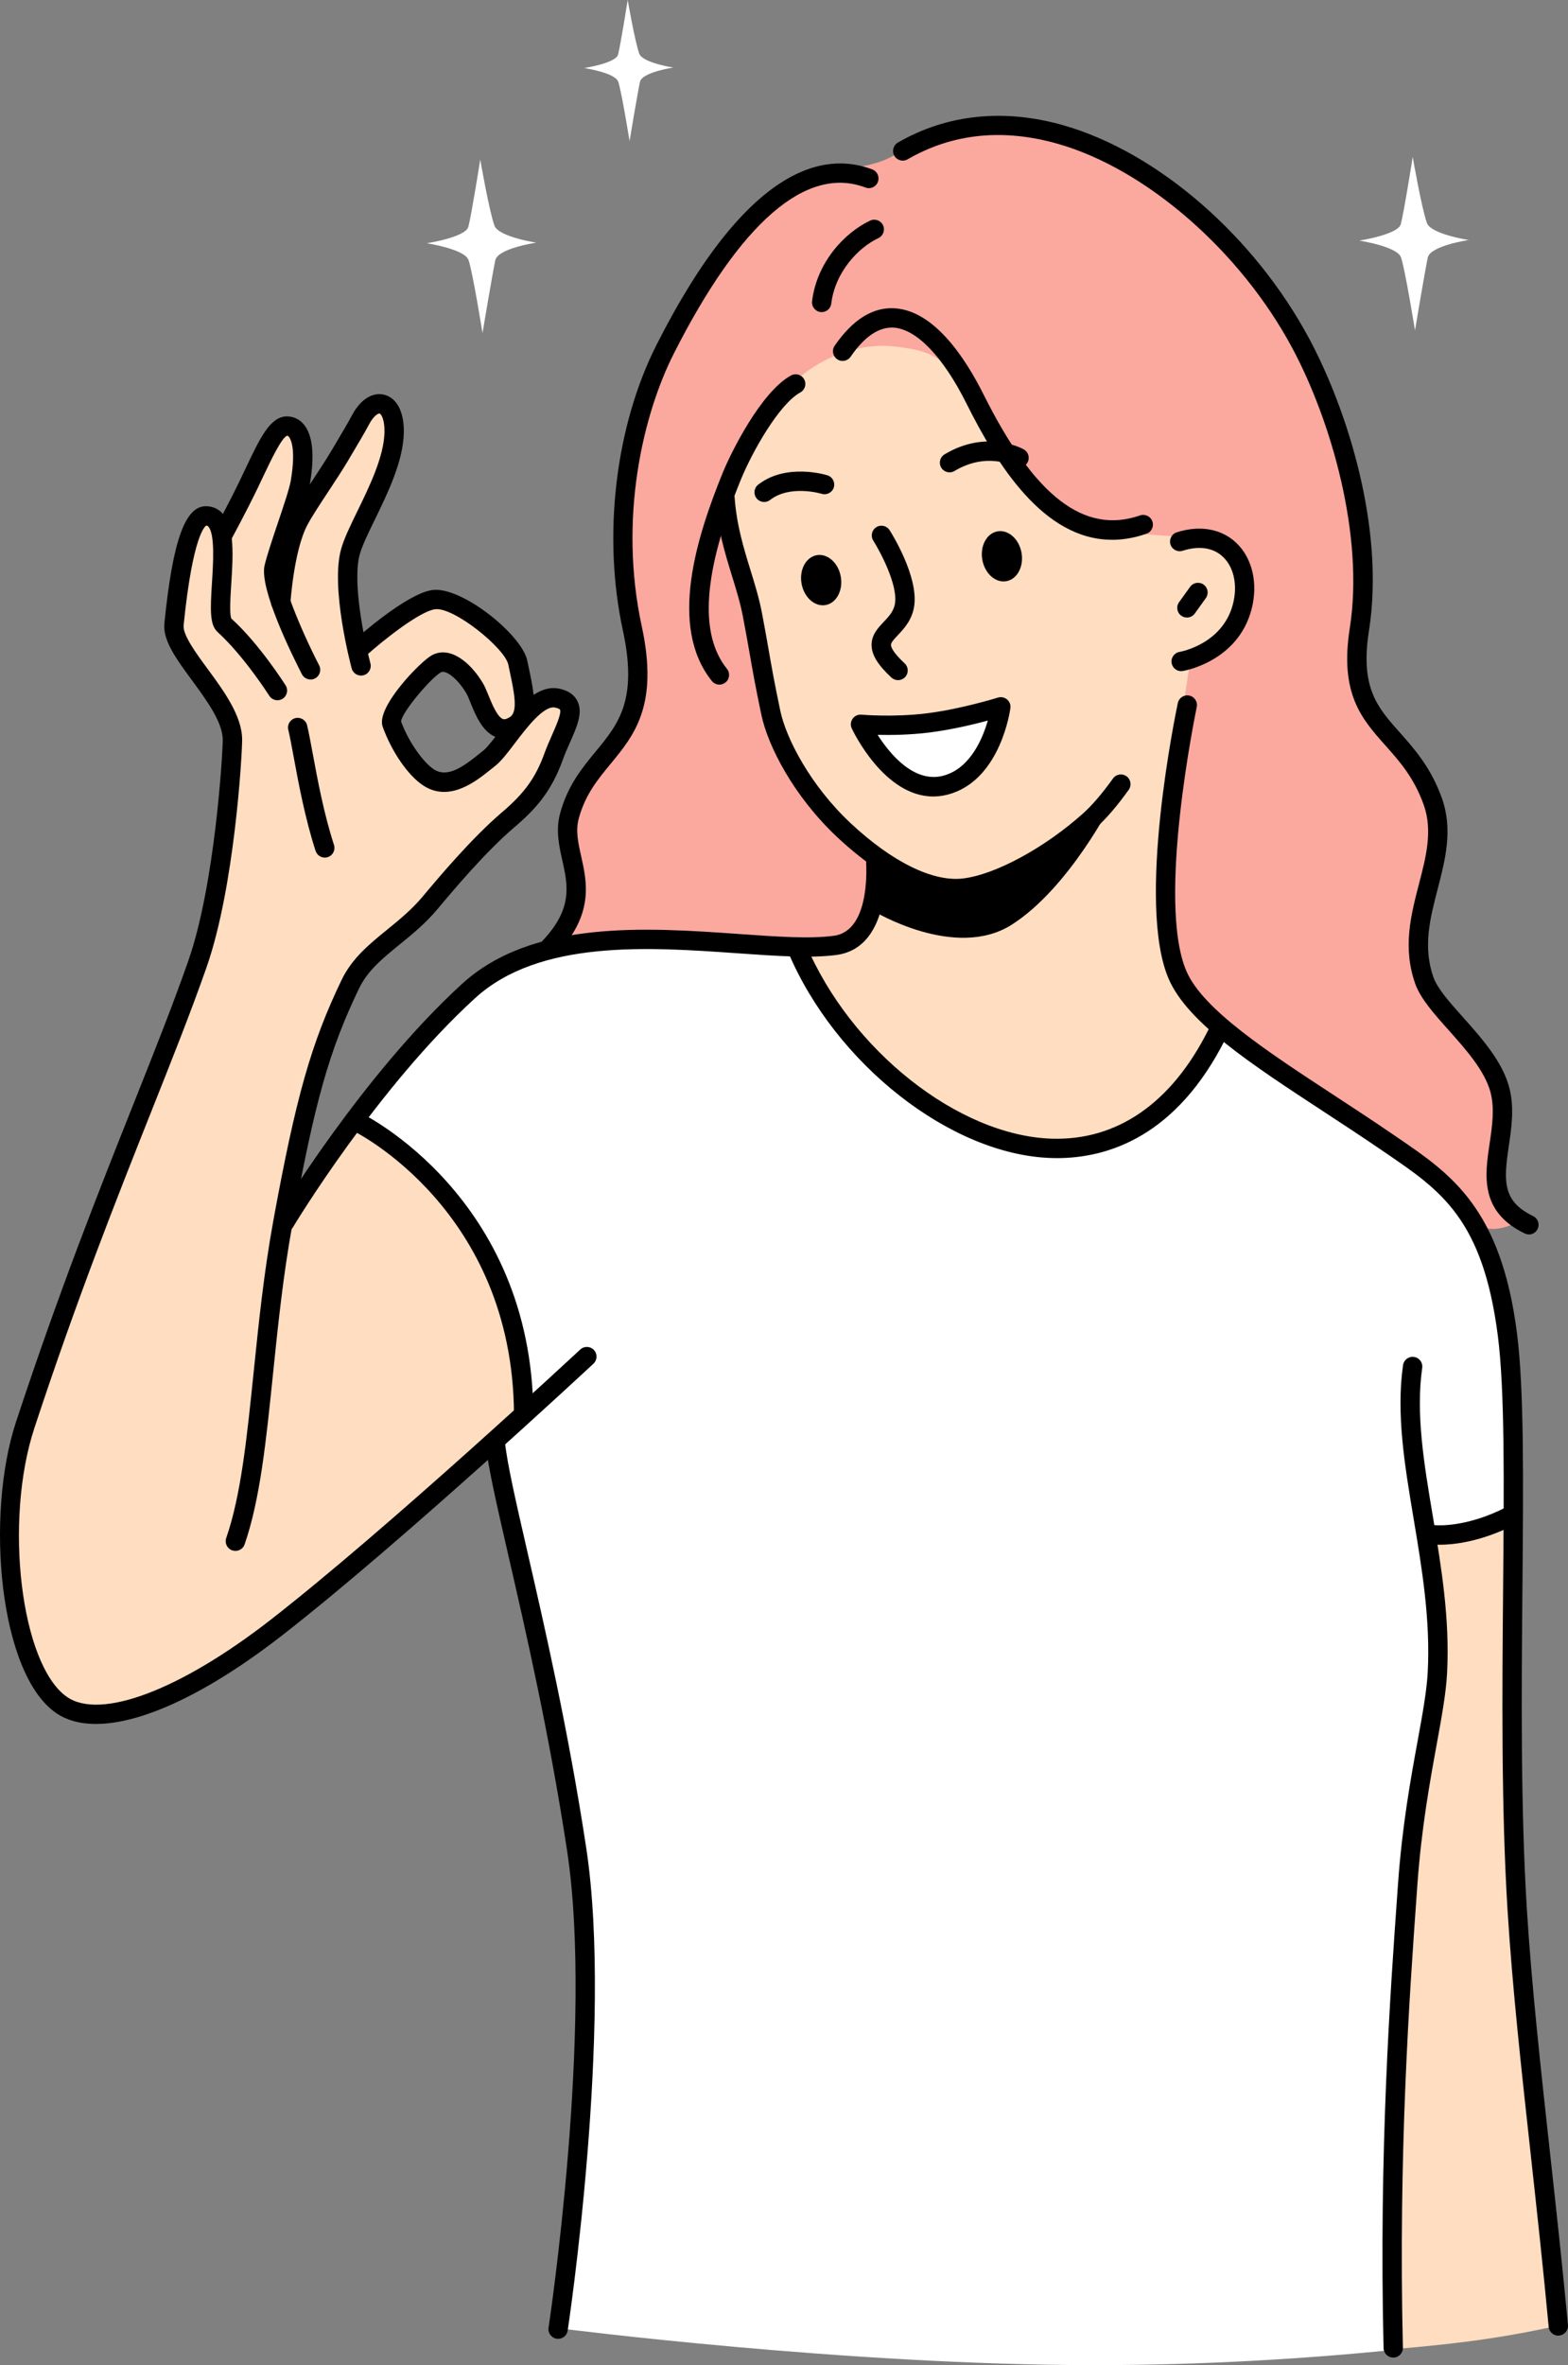 <?xml version="1.0" encoding="UTF-8"?>
<svg id="Layer_2" data-name="Layer 2" xmlns="http://www.w3.org/2000/svg" viewBox="0 0 481.36 725.73">
  <rect x="0" y="0" width="481.36" height="725.73" fill="#808080" stroke="none"/>
  <defs>
    <style>
      .cls-1 {
        fill: #ffddc0;
      }

      .cls-1, .cls-2, .cls-3, .cls-4 {
        fill-rule: evenodd;
      }

      .cls-2 {
        fill: #fba89f;
      }

      .cls-3 {
        fill: #fff;
      }
    </style>
  </defs>
  <g id="_Layer_" data-name="&amp;lt;Layer&amp;gt;">
    <g id="_Ñëîé_2" data-name="Ñëîé 2">
      <g>
        <path class="cls-2" d="M216.4,85.17c7.06-11.34,16.98-21.32,28.75-29.03,8.32-5.45,20.33-3.09,29.47-8.58,9.14-5.49,29.23-9.41,45.61-5.87,18.72,4.05,40.48,16.93,55.37,32.46,12.76,13.31,33.23,46.66,38.99,71.8,7.82,34.18-.91,60.67,5.56,70.58,6.64,10.18,15.12,19.97,20.27,30.97,4.41,9.42-6.95,39.78-3.83,49.56,4.47,14.06,19.02,23.91,22.8,34.12,5.35,14.45,.11,24.8,.45,32.24,.31,6.76,6.42,11.26,6.42,11.26,0,0-6.55,4.26-12.03,1.49-5.48-2.77-9.89-12.56-9.89-12.56l-69.26-46.54-128.56-25.38s-21.42-2.89-40.32-3.22c-18.91-.33-35.3,1.91-35.3,1.91,0,0,4.54-5.38,5.7-17.82,.57-6.12-4.52-14.75-1.93-23.71,2.71-9.39,19.41-22.75,21.06-34.25,2.88-20.03-6.5-35.16-4.92-57.55,1.65-23.33,14.42-53.88,25.6-71.88Z"/>
        <path class="cls-3" d="M244.77,290.74l129.61,24.49s14.67,12.12,31.59,22.62c17.36,10.77,37.07,20.11,45.77,36.1,15.69,28.82,12.01,91.68,12.01,91.68l-13.79,4.8-11.35,1.72,3.24,37.55s-7.27,28.88-10.74,81.72c-3.46,52.84-3.11,129.63-3.11,129.63-25.11,2.53-56.98,4.69-91.78,4.69-76.44,0-163.86-11.21-163.86-11.21,0,0,11.9-82.47,6.32-132.05-3.69-32.86-10.72-63.41-16.45-89.78-6.13-28.2-10.86-51.11-10.86-51.11l-42.88-98.47s26.82-38.45,46.11-47.47c30.6-14.31,90.17-4.89,90.17-4.89Z"/>
        <path class="cls-1" d="M236.67,125.56c7.22-11.3,22.38-21.51,39.45-19.07,5.14,.74,10.7,1.38,15.79,7.03,11.1,12.34,21.72,35.38,33.46,42.36,16.85,10.02,32.25,7.42,43.1,9.74,7.99,1.71,13.92,8.41,14.05,12.92,.59,19.92-17.11,24.22-17.11,24.22,0,0-9.53,57-6.79,85.48,1.51,15.68,16.37,27.35,16.37,27.35,0,0-24.22,47.21-61.76,36.07-54.2-16.08-67.53-60.8-67.53-60.8,0,0,10.93,2.83,17.02-3.89s7.35-23.01,7.35-23.01c0,0-10.43-7.74-19.14-17.36-6.15-6.8-10.36-12.49-14.16-26.03-2.48-8.83-5.29-26.34-6.51-35.55-1.24-9.42-9.58-23.49-7.67-31.86,1.21-5.31,11.43-23.48,14.08-27.62Z"/>
        <path class="cls-1" d="M437.68,472.24l26.73-9.32s-2.11,65.24,2.11,127.9c4.18,62.07,11.14,122.95,11.14,122.95,0,0-10.59,2.41-23.08,4.18-12.49,1.77-26.88,2.9-26.88,2.9,0,0-.53-47.86,1.96-110,1.21-30.25,7.23-70.59,10.62-93.01,3.58-23.65-2.61-45.59-2.61-45.59Z"/>
        <path class="cls-1" d="M117.16,124.19c-2.14-.17-4.47,1.05-5.28,2.43-7.95,13.55-21.56,31.99-21.56,31.99,0,0,2.26-12.28,1.71-19.99-.45-6.4-3.35-8.77-5.71-6.57-4.17,3.88-18.28,31.28-18.28,31.28,0,0-8.98-15.19-12.71,11.57-.52,3.68-1.96,13.58-2.29,18.56-.29,4.27,18.29,26.98,18.13,31.71-.99,29.84-4.21,50.67-11.85,73.12-7.47,21.93-22.07,58-34.7,90.4-10.67,27.38-20.1,51.06-21.42,73.26-1.27,21.25,6.34,49.4,12.28,58.41,10,15.17,33.95,3.22,58.41-12.71,19.36-12.6,41.03-32.94,57.12-47.27,18.5-16.48,30.13-26.13,30.13-26.13,0,0-1.21-32.17-14.42-54.7-13.22-22.52-38.42-35.42-38.42-35.42l-21.71,29.42s4.07-24.71,9.71-43.85c5.64-19.13,12.85-30.41,12.85-30.41,0,0,6.68-7.61,15.14-15.14,8.46-7.53,17.12-18.07,25.85-26.71,8-7.91,16.35-13.95,18.28-19.14,1.74-4.68,6.43-15.96,6.99-18.99,.72-3.88-2.65-5.51-5.57-5.14-4.12,.52-8.55,4.05-8.71,2.43-.53-5.26-.74-13.41-2.86-16.85-3.37-5.47-18.01-15.04-24.42-15.42-7.53-.45-23.99,14.71-23.99,14.71,0,0-4.08-16.75-1.86-27.14,3.3-15.36,12.86-29.63,13.14-41.7,.1-4.3-1.87-5.83-4-6Zm18.15,79.73c1.26-.06,8.32,3.47,8.39,4.73,2.72,3.57,6.01,10.97,6.32,11.36,.78,.99,7.05,3.67,6.06,4.45-.48,.38-4.86,7.85-9.85,11.46-5.4,3.9-11.46,3.94-12.11,3.83-8.29-1.37-14-18.18-13.82-19.43,.7-5.13,13.75-16.35,15.01-16.41Z"/>
        <path class="cls-3" d="M151.79,69.22c-1.63-4.47-4.36-20.25-4.36-20.25,0,0-2.7,17.04-3.65,20.62-.85,3.22-12.75,5.05-12.75,5.05,0,0,11.59,1.77,12.8,5.14,1.22,3.37,4.3,22.41,4.3,22.41,0,0,3.08-18.45,3.93-22.35,.8-3.66,12.59-5.38,12.59-5.38,0,0-11.6-1.76-12.87-5.24Z"/>
        <path class="cls-3" d="M196.25,16.47c-1.33-3.64-3.55-16.47-3.55-16.47,0,0-2.2,13.86-2.97,16.77-.69,2.62-10.36,4.11-10.36,4.11,0,0,9.42,1.43,10.41,4.17,.99,2.74,3.49,18.23,3.49,18.23,0,0,2.5-15.01,3.2-18.17,.65-2.97,10.24-4.38,10.24-4.38,0,0-9.43-1.44-10.46-4.26Z"/>
        <path class="cls-3" d="M438.05,68.41c-1.63-4.47-4.36-20.25-4.36-20.25,0,0-2.7,17.04-3.66,20.62-.85,3.22-12.74,5.05-12.74,5.05,0,0,11.58,1.76,12.8,5.14,1.21,3.37,4.3,22.41,4.3,22.41,0,0,3.08-18.45,3.93-22.35,.8-3.66,12.59-5.38,12.59-5.38,0,0-11.6-1.76-12.87-5.24Z"/>
        <path d="M72.25,475.88c-.32,0-.65-.05-.97-.16-1.55-.54-2.37-2.23-1.83-3.78,4.54-13.1,6.34-30.66,8.43-51,1.54-14.99,3.13-30.49,6.03-46.38,6.92-37.89,11.62-54.45,20.94-73.83,3.21-6.68,8.48-10.97,14.06-15.51,3.68-3,7.48-6.1,10.78-10.03,4.91-5.86,15.13-18.04,24.41-25.93,6.93-5.9,10.34-10.65,13.05-18.12,.7-1.92,1.53-3.81,2.33-5.62,1.18-2.68,2.97-6.72,2.43-7.78-.07-.14-.53-.43-1.48-.62-3.48-.76-8.81,6.25-12.32,10.87-2.29,3.02-4.27,5.63-6.16,7.09l-1.37,1.09c-4.41,3.54-12.61,10.13-20.65,4.86-4.65-3.05-9.67-10.31-12.46-18.05-2.13-5.9,11.53-19.92,15.04-21.88,5.56-3.08,11.89,2.08,15.75,8.56,.58,.96,1.08,2.22,1.68,3.67,1.03,2.54,2.76,6.79,4.53,7.33,.64,.19,1.5-.27,2.13-.68,2.5-1.69,1.21-7.7-.14-14.07l-.42-1.99c-1.04-5.01-16.78-17.78-22.52-16.97-4.62,.66-15.55,9.2-21.35,14.43-1.22,1.1-3.1,1-4.2-.22-1.1-1.22-1-3.1,.21-4.2,1.68-1.51,16.59-14.77,24.5-15.9,8.9-1.27,27.52,13.66,29.18,21.64l.42,1.97c.63,2.96,1.24,5.87,1.53,8.56,2.45-1.63,5.06-2.48,7.83-1.92,2.71,.56,4.58,1.81,5.57,3.72,1.85,3.58-.06,7.9-2.28,12.9-.75,1.68-1.53,3.44-2.17,5.24-3.49,9.66-8.25,15.06-14.79,20.62-8.9,7.56-18.91,19.49-23.71,25.22-3.66,4.36-7.68,7.64-11.58,10.81-5.27,4.29-9.82,8-12.46,13.49-9.16,19.04-13.55,34.58-20.44,72.32-2.86,15.66-4.44,31.04-5.97,45.92-2.12,20.7-3.96,38.59-8.72,52.34-.42,1.23-1.58,2-2.81,2Zm63.72-269.74c-.22,0-.42,.04-.58,.14-3.16,1.77-12.06,12.31-12.27,15.11,2.52,6.76,7.08,12.72,10.05,14.67,4.09,2.68,8.8-.61,13.67-4.53l1.46-1.16c.97-.75,2.33-2.43,3.76-4.27-4.04-1.67-6.11-6.76-7.65-10.54-.47-1.16-.87-2.19-1.28-2.87-2.42-4.07-5.52-6.55-7.17-6.55Z"/>
        <path d="M110.83,207.3c-1.31,0-2.51-.88-2.87-2.2-.27-1-6.54-24.7-3.26-36.55,.91-3.28,2.83-7.22,5.06-11.79,3.63-7.44,8.14-16.7,8.27-24.18,.07-4.03-1.08-5.59-1.51-5.69-.35-.09-1.77,.58-3.23,3.34-1.26,2.39-3.47,6.11-5.31,9.2l-1.04,1.76c-1.74,2.94-4.01,6.39-6.21,9.73-2.58,3.91-5,7.6-6.33,10.09-4.2,7.85-5.23,23.87-5.25,24.03-.1,1.64-1.53,2.87-3.15,2.78-1.64-.1-2.88-1.51-2.78-3.15,.04-.71,1.12-17.47,5.94-26.46,1.46-2.73,3.96-6.53,6.61-10.56,2.15-3.26,4.36-6.63,6.06-9.49l1.05-1.77c1.78-3,3.93-6.62,5.16-8.93,2.58-4.89,6.31-7.25,9.96-6.32,3.85,.99,6.08,5.31,5.97,11.55-.15,8.8-4.99,18.72-8.87,26.69-2.01,4.12-3.91,8.01-4.67,10.76-2.37,8.55,1.56,27.03,3.28,33.42,.42,1.59-.52,3.22-2.1,3.64-.25,.07-.51,.1-.77,.1Z"/>
        <path d="M95.33,208.5c-1.08,0-2.12-.59-2.65-1.61-3.11-6.06-13.13-26.38-11.45-33.42,.76-3.2,2.45-8.19,4.07-13.02,1.75-5.17,3.54-10.52,3.95-12.87,1.76-10.24-.17-13.1-.58-13.57-.28-.32-.45-.3-.51-.31-1.66,.47-5.04,7.6-7.51,12.81l-1.65,3.47c-3.53,7.33-7.92,15.36-7.96,15.44-.79,1.43-2.59,1.96-4.03,1.18-1.44-.79-1.96-2.59-1.18-4.03,.04-.08,4.37-7.99,7.82-15.17l1.64-3.44c4.58-9.67,7.61-16.06,12.72-16.2,2.02,.03,3.8,.79,5.16,2.36,2.83,3.27,3.49,9.49,1.95,18.47-.48,2.8-2.28,8.12-4.17,13.76-1.59,4.7-3.23,9.57-3.93,12.51-.8,3.36,5.06,17.83,10.96,29.32,.75,1.46,.17,3.25-1.29,4-.43,.22-.9,.33-1.35,.33Z"/>
        <path d="M29.48,529c-4.91,0-9.09-1.14-12.4-3.46-17.4-12.21-21.6-60.63-12.16-89.24,13.27-40.25,25.4-70.76,36.11-97.68,6.48-16.29,12.07-30.35,16.76-43.74,8.28-23.63,10.59-64.04,10.59-67.88,0-5.38-5.01-12.2-9.43-18.22-4.83-6.58-9.01-12.26-8.49-17.48,2.6-25.89,6.52-36.41,13.14-35.96,1.89,.1,3.54,.89,4.79,2.29,3.7,4.15,3.14,13.01,2.6,21.57-.24,3.73-.59,9.37,.03,10.61,8.5,7.66,16.33,19.98,16.66,20.5,.88,1.39,.46,3.22-.92,4.1-1.4,.88-3.22,.46-4.1-.92-.08-.12-7.74-12.17-15.86-19.55-2.43-2.21-2.26-6.7-1.73-15.11,.38-5.95,.95-14.95-1.11-17.25-.19-.22-.36-.29-.66-.31-.27,.17-4.12,2.66-6.93,30.62-.29,2.95,3.78,8.49,7.37,13.37,4.96,6.76,10.59,14.41,10.59,21.73,0,4.59-2.31,45.26-10.93,69.84-4.73,13.51-10.35,27.63-16.85,43.97-10.67,26.84-22.77,57.26-35.98,97.34-9.45,28.67-4.16,72.62,9.93,82.52,10.28,7.22,34.82-2.04,62.52-23.58,36.31-28.25,94.52-82.44,95.11-82.98,1.2-1.11,3.08-1.05,4.2,.15,1.12,1.2,1.05,3.08-.15,4.2-.58,.54-59,54.91-95.51,83.32-22.81,17.75-43.03,27.22-57.19,27.22Z"/>
        <path d="M99.71,263.15c-1.25,0-2.42-.8-2.83-2.06-3.25-10.04-5.23-20.76-6.68-28.59-.63-3.41-1.17-6.36-1.7-8.58-.38-1.6,.62-3.2,2.21-3.57,1.58-.37,3.2,.61,3.57,2.21,.54,2.3,1.11,5.34,1.76,8.87,1.42,7.67,3.36,18.18,6.49,27.84,.5,1.56-.35,3.24-1.91,3.74-.3,.1-.61,.15-.92,.15Z"/>
        <path d="M87.36,378.06c-.52,0-1.04-.14-1.52-.42-1.41-.84-1.87-2.66-1.02-4.07,.26-.43,26.21-43.53,57.02-71.67,21.65-19.76,56.76-17.29,84.95-15.31,11.74,.83,21.88,1.55,29.2,.55,11.83-1.58,9.85-23.38,9.84-23.6-.16-1.63,1.04-3.08,2.67-3.24,1.58-.17,3.08,1.03,3.24,2.66,.11,1.13,2.53,27.72-14.96,30.07-7.94,1.05-18.35,.33-30.41-.52-27.08-1.91-60.76-4.28-80.53,13.78-30.17,27.54-55.68,69.91-55.93,70.33-.56,.93-1.54,1.45-2.55,1.45Z"/>
        <path d="M478.39,716.7c-1.51,0-2.81-1.16-2.96-2.7-1.71-18.22-3.64-35.84-5.51-52.87-2.91-26.46-5.65-51.46-7.1-74.74-1.98-31.65-1.66-67.49-1.38-99.12,.28-32.52,.53-60.6-1.62-77.4-4.56-35.7-17.51-44.54-33.91-55.74l-1.67-1.14c-5.94-4.07-11.96-8.01-17.83-11.85-22.39-14.65-41.72-27.31-47.57-40.62-10.16-23.13,2.21-82.28,2.74-84.79,.34-1.61,1.91-2.63,3.52-2.29,1.61,.34,2.63,1.92,2.29,3.52-.12,.6-12.5,59.78-3.12,81.16,5.14,11.7,24.69,24.5,45.39,38.04,5.9,3.86,11.96,7.83,17.93,11.92l1.66,1.13c16.22,11.07,31.55,21.53,36.45,59.89,2.2,17.2,1.96,45.47,1.67,78.21-.28,31.53-.59,67.26,1.37,98.69,1.45,23.14,4.18,48.07,7.08,74.45,1.88,17.06,3.81,34.7,5.53,52.97,.15,1.63-1.05,3.08-2.68,3.24-.09,0-.19,.01-.28,.01Z"/>
        <path d="M171.34,717.68c-.15,0-.3-.01-.45-.04-1.62-.25-2.74-1.76-2.49-3.38,.14-.92,13.9-92.39,5.69-146.37-5.48-36.02-12.69-67.38-17.95-90.27-3.65-15.87-6.28-27.34-7.03-34.4-.17-1.63,1.01-3.09,2.64-3.27,1.62-.14,3.09,1.01,3.27,2.64,.71,6.7,3.45,18.61,6.91,33.69,5.28,22.99,12.52,54.47,18.03,90.71,8.35,54.87-5.55,147.23-5.69,148.15-.22,1.47-1.49,2.53-2.93,2.53Z"/>
        <path d="M427.71,723.42c-1.61,0-2.93-1.29-2.97-2.9-1.43-60.31,2.01-108.43,4.28-140.27l.16-2.26c1.28-17.84,3.9-32.21,6.01-43.75,1.5-8.21,2.79-15.29,3.1-21.04,.86-16.19-1.76-31.87-4.3-47.03-2.78-16.62-5.41-32.31-3.27-47.28,.23-1.63,1.74-2.75,3.36-2.52,1.62,.23,2.75,1.74,2.52,3.36-2.01,14.07,.54,29.32,3.25,45.46,2.59,15.48,5.27,31.48,4.38,48.32-.33,6.13-1.66,13.39-3.19,21.8-2.08,11.4-4.67,25.59-5.93,43.11l-.16,2.26c-2.27,31.73-5.69,79.69-4.28,139.71,.04,1.64-1.26,3-2.9,3.04-.03,0-.05,0-.07,0Z"/>
        <path d="M160.76,436.85c-1.63,0-2.96-1.32-2.97-2.95-.38-62.74-48.88-86.67-49.37-86.9-1.48-.71-2.11-2.48-1.4-3.96,.71-1.48,2.47-2.11,3.95-1.41,.52,.25,52.35,25.66,52.76,92.23,0,1.64-1.31,2.98-2.96,2.99h-.02Z"/>
        <path d="M442.06,474c-1.04,0-1.63-.06-1.73-.07-1.63-.16-2.82-1.62-2.66-3.25,.17-1.63,1.63-2.87,3.24-2.66h0c.09,0,9.22,.77,21.43-5.51,1.46-.75,3.25-.17,4,1.29,.75,1.46,.17,3.25-1.29,4-10.76,5.53-19.44,6.2-22.99,6.2Z"/>
        <path d="M324.46,355.36c-.63,0-1.25,0-1.86-.03-30.69-1.02-66.13-28.79-80.67-63.23-.64-1.51,.07-3.25,1.58-3.89,1.5-.65,3.25,.06,3.89,1.58,13.71,32.48,46.83,58.66,75.39,59.61,20.08,.66,36.81-10.83,48.09-33.26,.74-1.46,2.51-2.06,3.99-1.32,1.46,.74,2.06,2.53,1.32,3.99-15.05,29.94-36.09,36.56-51.74,36.56Z"/>
        <path d="M291.5,144.93c-1.01,0-2-.51-2.55-1.44-.84-1.41-.39-3.23,1.02-4.07,12.94-7.76,23.86-1.78,24.32-1.52,1.43,.81,1.93,2.62,1.13,4.05-.8,1.42-2.6,1.93-4.03,1.14-.37-.2-8.51-4.48-18.36,1.43-.48,.29-1.01,.42-1.53,.42Z"/>
        <path d="M234.58,154.03c-.88,0-1.76-.4-2.35-1.15-1-1.3-.77-3.16,.53-4.17,8.63-6.7,20.75-3.02,21.26-2.85,1.56,.49,2.43,2.15,1.95,3.71-.49,1.57-2.16,2.43-3.71,1.96-.09-.03-9.68-2.91-15.85,1.88-.54,.42-1.18,.62-1.82,.62Z"/>
        <path d="M469.35,378.78c-.43,0-.87-.1-1.29-.3-13.87-6.69-12.22-17.82-10.76-27.64,.79-5.28,1.59-10.75,.25-15.76-1.77-6.58-7.65-13.17-12.84-18.99-4.45-4.98-8.65-9.69-10.25-14.24-3.91-11.1-1.33-21.03,1.16-30.63,2.2-8.45,4.26-16.43,1.42-24.34-2.99-8.33-7.44-13.32-11.75-18.15-7.25-8.14-14.1-15.83-10.91-36.06,4.44-28.18-5.65-63.4-17.63-85.81-15.92-29.78-44.86-54.99-72-62.73-16.84-4.79-32.36-3.2-46.13,4.76-1.42,.83-3.24,.34-4.06-1.08-.82-1.42-.33-3.24,1.08-4.06,15-8.67,32.54-10.51,50.73-5.33,29.04,8.28,58.72,34.05,75.62,65.64,11.54,21.58,23.24,57.98,18.26,89.54-2.75,17.46,2.65,23.51,9.48,31.18,4.46,5.01,9.52,10.68,12.9,20.1,3.46,9.64,1.06,18.89-1.26,27.85-2.37,9.14-4.62,17.78-1.31,27.17,1.21,3.45,5.03,7.73,9.08,12.26,5.63,6.31,12.01,13.46,14.15,21.4,1.67,6.2,.72,12.56-.11,18.17-1.57,10.62-2,16.86,7.47,21.43,1.48,.71,2.1,2.49,1.38,3.96-.51,1.06-1.57,1.68-2.67,1.68Z"/>
        <path d="M168.65,293.75c-.74,0-1.47-.27-2.04-.82-1.19-1.13-1.24-3.01-.11-4.2,9.42-9.92,7.82-17.09,6.13-24.68-1.02-4.58-2.08-9.31-.68-14.47,2.32-8.54,6.69-13.85,10.92-18.98,6.97-8.45,12.98-15.75,8.34-37.18-6.28-29.02-2.32-62.59,10.34-87.61,27.72-54.74,51.31-59.5,66.23-53.82,1.54,.58,2.31,2.3,1.72,3.83-.58,1.54-2.31,2.31-3.83,1.72-18.14-6.89-38.46,10.74-58.82,50.96-9.47,18.7-17.02,50.49-9.84,83.67,5.25,24.24-2.28,33.38-9.56,42.22-4.01,4.86-7.79,9.45-9.78,16.77-1.01,3.73-.2,7.38,.75,11.61,1.78,7.95,3.99,17.85-7.61,30.06-.58,.62-1.37,.93-2.16,.93Z"/>
        <path d="M252.26,95.77c-.12,0-.24,0-.37-.02-1.62-.2-2.79-1.68-2.59-3.31,1.46-12,10.02-21.08,17.83-24.75,1.49-.69,3.25-.06,3.95,1.43,.7,1.48,.05,3.25-1.43,3.95-6.14,2.88-13.28,10.39-14.46,20.09-.18,1.51-1.47,2.61-2.95,2.61Z"/>
        <path d="M362.6,205.94c-1.45,0-2.71-1.06-2.93-2.53-.25-1.62,.87-3.14,2.49-3.38,.13-.02,13.07-2.3,16.31-14.54,1.53-5.8,.37-11.41-3.04-14.63-2.96-2.81-7.35-3.48-12.36-1.86-1.55,.51-3.24-.36-3.74-1.91-.5-1.56,.35-3.24,1.91-3.74,7.06-2.27,13.71-1.11,18.27,3.21,4.98,4.72,6.77,12.56,4.69,20.46-4.28,16.17-21,18.87-21.17,18.89-.15,.02-.3,.03-.45,.03Z"/>
        <path d="M364.37,189.49c-.6,0-1.21-.18-1.73-.56-1.34-.95-1.64-2.81-.68-4.14l3.39-4.72c.95-1.33,2.82-1.64,4.15-.68,1.33,.96,1.64,2.81,.68,4.14l-3.39,4.72c-.58,.81-1.49,1.24-2.42,1.24Z"/>
        <path d="M275.68,208.7c-.72,0-1.45-.26-2.02-.79-4.11-3.81-5.99-6.83-6.09-9.78-.11-3.25,1.93-5.41,3.73-7.31,1.62-1.72,3.16-3.34,3.48-5.84,.75-5.78-4.59-15.75-6.7-19.11-.87-1.39-.46-3.22,.93-4.1,1.39-.88,3.22-.46,4.1,.93,.9,1.42,8.72,14.12,7.57,23.04-.57,4.41-3.16,7.16-5.05,9.16-1.33,1.4-2.13,2.31-2.11,3.03,.02,.54,.46,2.16,4.19,5.62,1.21,1.12,1.28,2.99,.16,4.2-.58,.63-1.38,.95-2.18,.95Z"/>
        <g>
          <path class="cls-3" d="M284.94,221.81c10.77-1.34,22.3-4.93,22.3-4.93,0,0-2.53,19.04-15.7,23.65-16.17,5.66-27.36-18.29-27.36-18.29,0,0,10,.91,20.76-.43Z"/>
          <path d="M286.48,244.4c-15.04,0-24.55-19.94-25-20.89-.45-.96-.35-2.09,.26-2.96,.61-.87,1.63-1.34,2.7-1.25,.09,0,9.82,.86,20.13-.42,10.37-1.29,21.67-4.78,21.78-4.82,.97-.3,2.02-.08,2.8,.56,.78,.65,1.17,1.66,1.03,2.66-.11,.85-2.94,20.91-17.66,26.06-2.1,.73-4.11,1.06-6.03,1.06Zm-17.06-18.91c3.85,6.02,11.69,15.56,21.13,12.24,7.56-2.64,11.14-11.21,12.7-16.62-4.44,1.19-11.29,2.83-17.95,3.66h0c-6.07,.76-11.85,.81-15.88,.72Zm15.51-3.67h0Z"/>
        </g>
        <path class="cls-4" d="M313.6,169.63c-.75-4.22-4.05-7.17-7.38-6.58-3.32,.59-5.41,4.49-4.66,8.71,.75,4.22,4.05,7.17,7.37,6.58,3.33-.59,5.42-4.49,4.67-8.71Z"/>
        <path class="cls-4" d="M258.11,176.94c-.74-4.22-4.05-7.16-7.37-6.58-3.33,.59-5.42,4.49-4.67,8.72,.75,4.22,4.05,7.17,7.38,6.58,3.32-.59,5.41-4.49,4.66-8.72Z"/>
        <path d="M293.37,275.64c-14.13,0-28.67-11.55-36.36-18.77-13.22-12.39-21.22-27.77-23.27-37.51-1.85-8.75-2.7-13.63-3.6-18.8-.58-3.27-1.17-6.71-2.08-11.41-.79-4.15-2.03-8.16-3.34-12.41-2.19-7.11-4.45-14.45-5.13-23.68-.12-1.64,1.11-3.06,2.75-3.18,1.61-.09,3.06,1.11,3.18,2.75,.62,8.55,2.79,15.57,4.88,22.36,1.36,4.41,2.65,8.58,3.5,13.05,.91,4.73,1.51,8.2,2.09,11.5,.89,5.11,1.74,9.95,3.56,18.59,1.8,8.54,9.31,22.96,21.52,34.4,12.71,11.91,25.25,18.11,34.49,17.04,9.97-1.17,25.21-9.43,37.05-20.08,2.71-2.44,5.85-6.11,9.07-10.61,.95-1.33,2.81-1.64,4.14-.69,1.33,.96,1.64,2.81,.69,4.15-3.51,4.91-6.85,8.8-9.92,11.57-12.87,11.58-29.07,20.24-40.32,21.56-.96,.11-1.92,.17-2.89,.17Z"/>
        <path class="cls-4" d="M270.97,265.72s18.09,10.49,36.31,5.86c18.21-4.62,34.34-25.66,34.34-25.66,0,0-13.33,26.58-31.06,37.84-17.33,11.01-42.4-4.21-42.4-4.21l2.81-13.82Z"/>
        <path d="M341.38,165.63c-21.06,0-35.36-23.16-44.69-41.82-7.15-14.31-15.29-22.79-22.31-23.28-4.53-.26-8.97,2.69-13.25,8.93-.93,1.35-2.78,1.71-4.13,.77-1.35-.93-1.7-2.78-.77-4.13,5.56-8.09,11.79-11.97,18.56-11.49,11.93,.83,21.39,14.89,27.21,26.55,15.59,31.17,30.84,42.93,47.99,37,1.55-.54,3.25,.29,3.78,1.84,.54,1.55-.29,3.24-1.83,3.78-3.69,1.28-7.21,1.86-10.55,1.86Z"/>
        <path d="M220.86,210.08c-.87,0-1.73-.38-2.32-1.11-13.49-16.78-4.57-44.46,3.3-63.83,2.5-6.15,11.73-24.86,21-29.93,1.45-.79,3.24-.25,4.03,1.18,.79,1.44,.26,3.24-1.18,4.03-6.48,3.54-14.77,18.18-18.34,26.95-11.46,28.17-12.83,47.1-4.18,57.87,1.03,1.28,.83,3.15-.46,4.18-.55,.44-1.2,.66-1.86,.66Z"/>
      </g>
    </g>
  </g>
</svg>